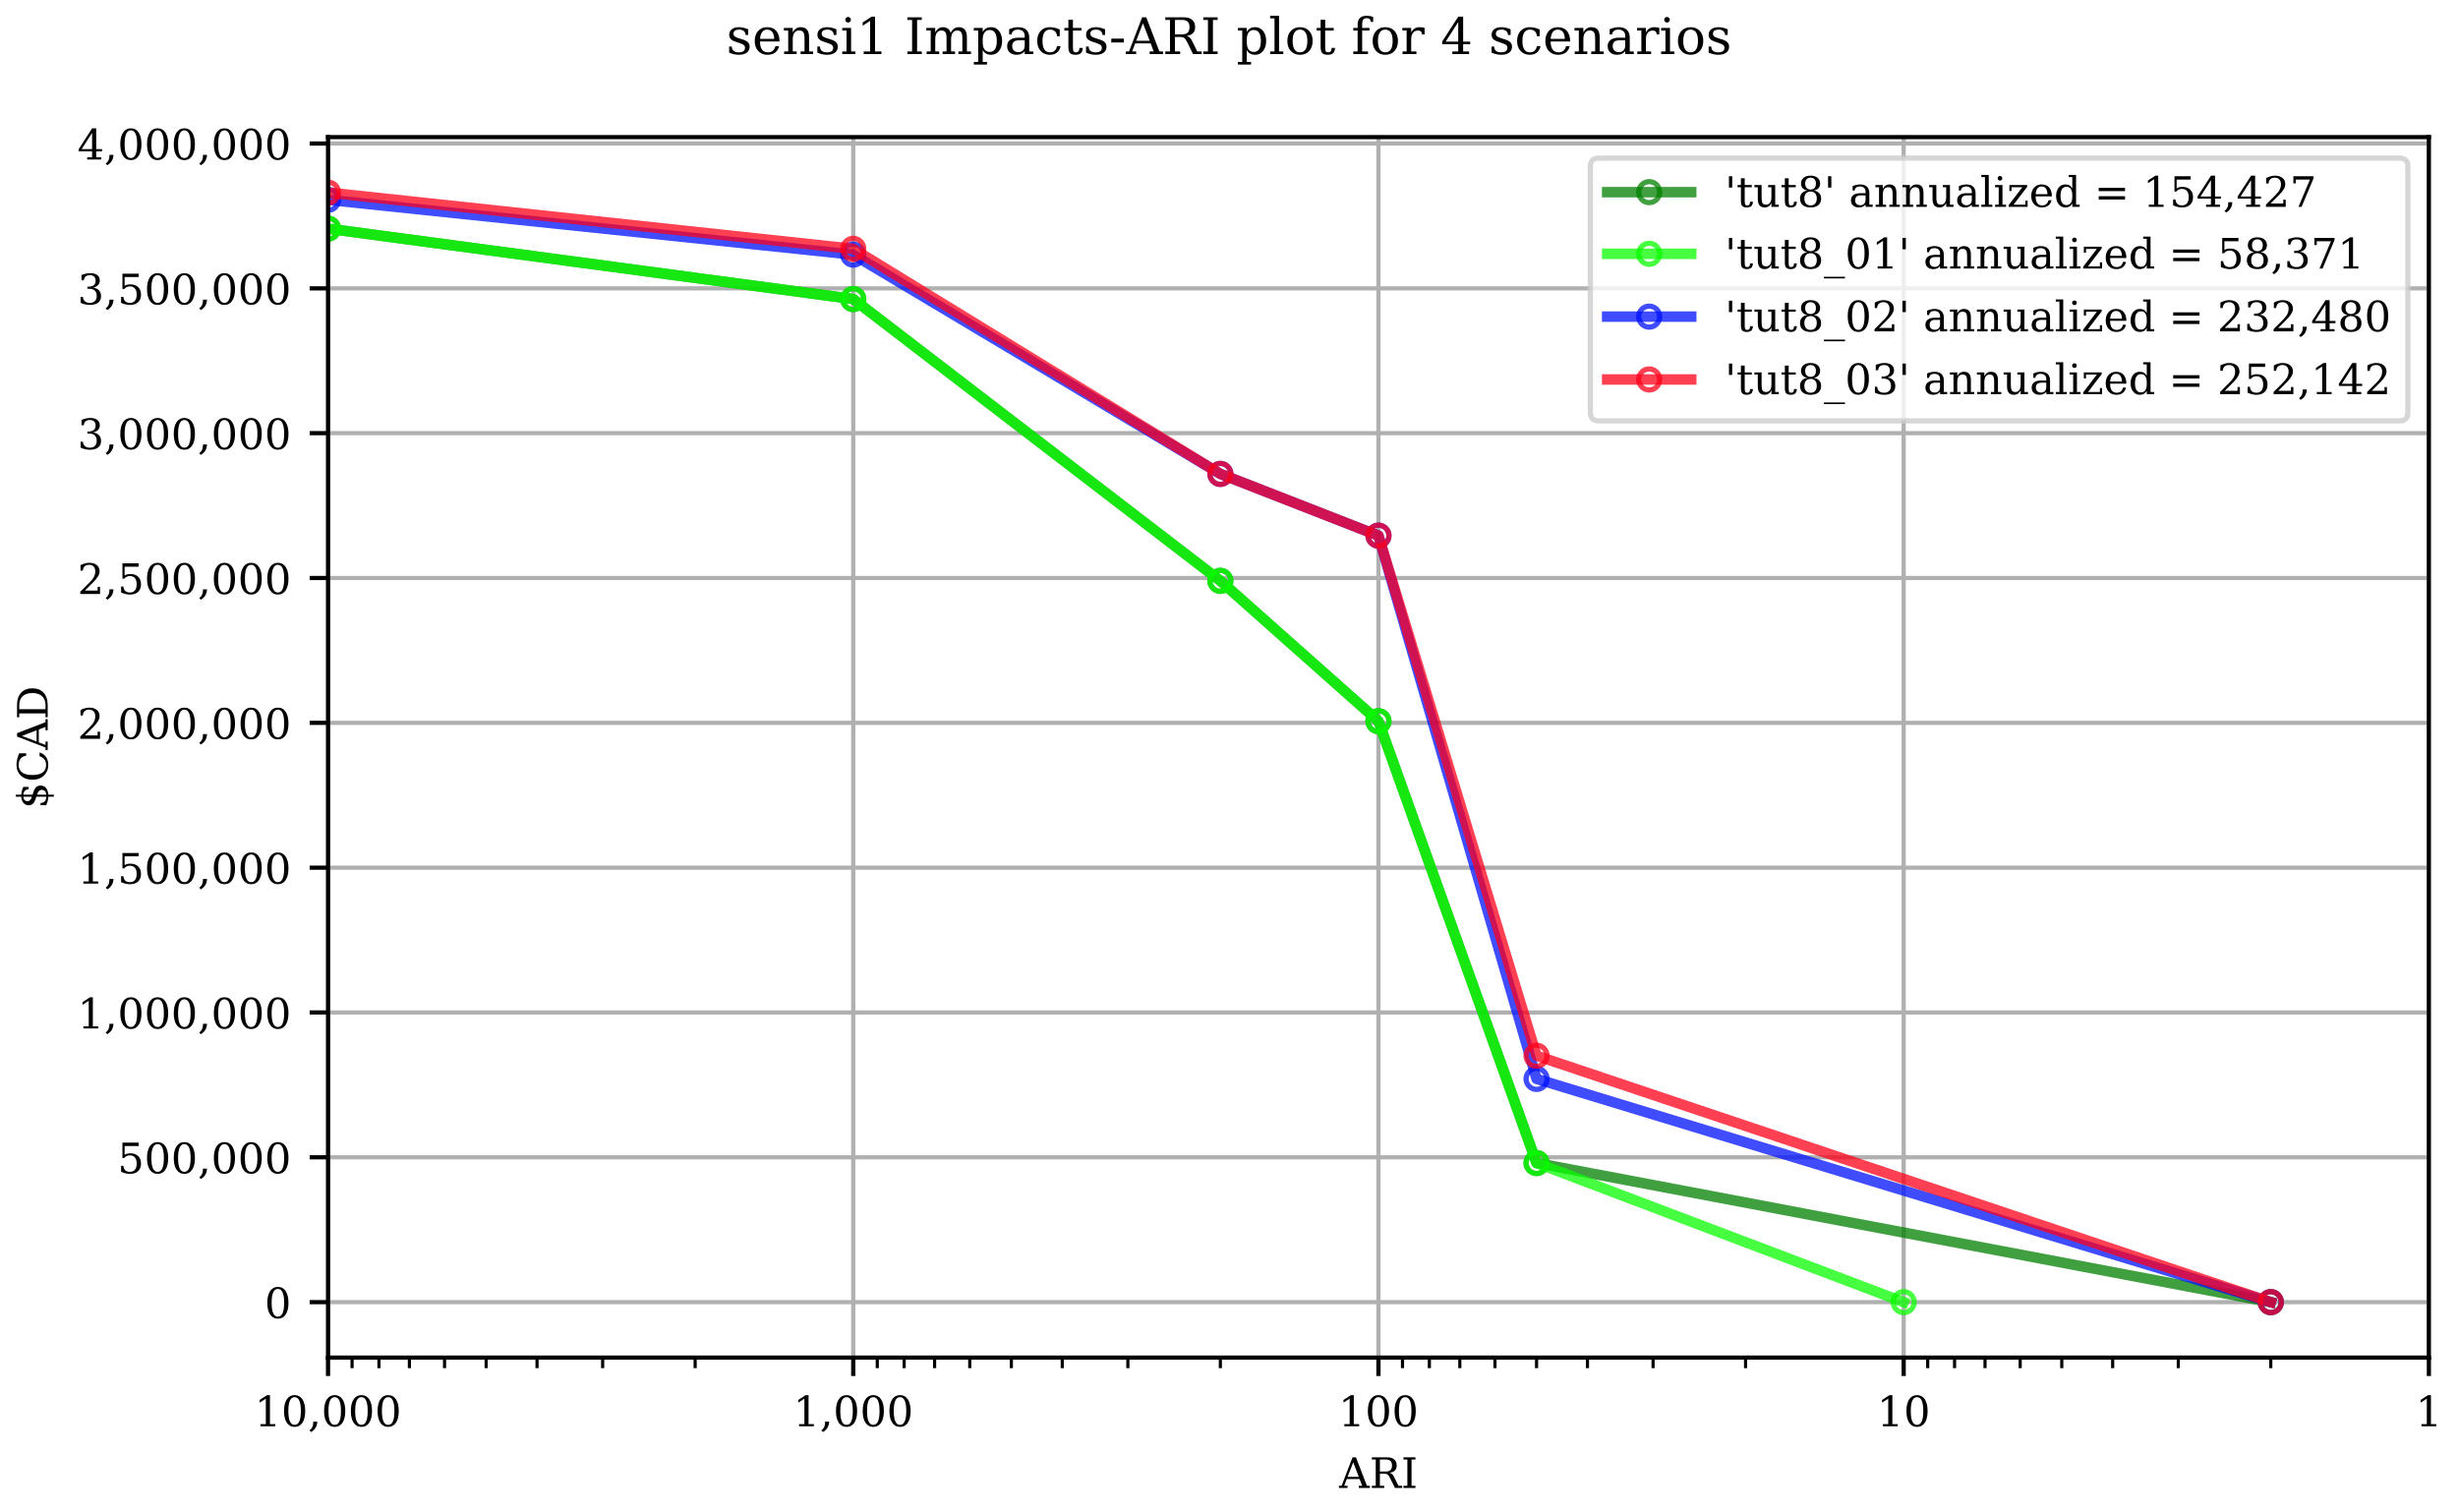 <?xml version="1.0" encoding="utf-8" standalone="no"?>
<!DOCTYPE svg PUBLIC "-//W3C//DTD SVG 1.1//EN"
  "http://www.w3.org/Graphics/SVG/1.1/DTD/svg11.dtd">
<!-- Created with matplotlib (https://matplotlib.org/) -->
<svg height="288pt" version="1.1" viewBox="0 0 468 288" width="468pt" xmlns="http://www.w3.org/2000/svg" xmlns:xlink="http://www.w3.org/1999/xlink">
 <defs>
  <style type="text/css">
*{stroke-linecap:butt;stroke-linejoin:round;}
  </style>
 </defs>
 <g id="figure_1">
  <g id="patch_1">
   <path d="M 0 288 
L 468 288 
L 468 0 
L 0 0 
z
" style="fill:#ffffff;"/>
  </g>
  <g id="axes_1">
   <g id="patch_2">
    <path d="M 62.458 258.515 
L 462.455 258.515 
L 462.455 26.108 
L 62.458 26.108 
z
" style="fill:#ffffff;"/>
   </g>
   <g id="matplotlib.axis_1">
    <g id="xtick_1">
     <g id="line2d_1">
      <path clip-path="url(#p2d50ad254c)" d="M 462.455 258.515 
L 462.455 26.108 
" style="fill:none;stroke:#b0b0b0;stroke-linecap:square;stroke-width:0.8;"/>
     </g>
     <g id="line2d_2">
      <defs>
       <path d="M 0 0 
L 0 3.5 
" id="m23e3ad6f91" style="stroke:#000000;stroke-width:0.8;"/>
      </defs>
      <g>
       <use style="stroke:#000000;stroke-width:0.8;" x="462.455" xlink:href="#m23e3ad6f91" y="258.515"/>
      </g>
     </g>
     <g id="text_1">
      <!-- 1 -->
      <defs>
       <path d="M 14.203 0 
L 14.203 5.172 
L 26.906 5.172 
L 26.906 65.828 
L 12.203 56.297 
L 12.203 62.703 
L 29.984 74.219 
L 36.719 74.219 
L 36.719 5.172 
L 49.422 5.172 
L 49.422 0 
z
" id="DejaVuSerif-49"/>
      </defs>
      <g transform="translate(459.91 271.594)scale(0.08 -0.08)">
       <use xlink:href="#DejaVuSerif-49"/>
      </g>
     </g>
    </g>
    <g id="xtick_2">
     <g id="line2d_3">
      <path clip-path="url(#p2d50ad254c)" d="M 362.456 258.515 
L 362.456 26.108 
" style="fill:none;stroke:#b0b0b0;stroke-linecap:square;stroke-width:0.8;"/>
     </g>
     <g id="line2d_4">
      <g>
       <use style="stroke:#000000;stroke-width:0.8;" x="362.456" xlink:href="#m23e3ad6f91" y="258.515"/>
      </g>
     </g>
     <g id="text_2">
      <!-- 10 -->
      <defs>
       <path d="M 31.781 3.422 
Q 39.266 3.422 42.969 11.625 
Q 46.688 19.828 46.688 36.375 
Q 46.688 52.984 42.969 61.188 
Q 39.266 69.391 31.781 69.391 
Q 24.312 69.391 20.594 61.188 
Q 16.891 52.984 16.891 36.375 
Q 16.891 19.828 20.594 11.625 
Q 24.312 3.422 31.781 3.422 
z
M 31.781 -1.422 
Q 19.922 -1.422 13.25 8.531 
Q 6.594 18.5 6.594 36.375 
Q 6.594 54.297 13.25 64.25 
Q 19.922 74.219 31.781 74.219 
Q 43.703 74.219 50.344 64.25 
Q 56.984 54.297 56.984 36.375 
Q 56.984 18.5 50.344 8.531 
Q 43.703 -1.422 31.781 -1.422 
z
" id="DejaVuSerif-48"/>
      </defs>
      <g transform="translate(357.366 271.594)scale(0.08 -0.08)">
       <use xlink:href="#DejaVuSerif-49"/>
       <use x="63.623" xlink:href="#DejaVuSerif-48"/>
      </g>
     </g>
    </g>
    <g id="xtick_3">
     <g id="line2d_5">
      <path clip-path="url(#p2d50ad254c)" d="M 262.456 258.515 
L 262.456 26.108 
" style="fill:none;stroke:#b0b0b0;stroke-linecap:square;stroke-width:0.8;"/>
     </g>
     <g id="line2d_6">
      <g>
       <use style="stroke:#000000;stroke-width:0.8;" x="262.456" xlink:href="#m23e3ad6f91" y="258.515"/>
      </g>
     </g>
     <g id="text_3">
      <!-- 100 -->
      <g transform="translate(254.821 271.594)scale(0.08 -0.08)">
       <use xlink:href="#DejaVuSerif-49"/>
       <use x="63.623" xlink:href="#DejaVuSerif-48"/>
       <use x="127.246" xlink:href="#DejaVuSerif-48"/>
      </g>
     </g>
    </g>
    <g id="xtick_4">
     <g id="line2d_7">
      <path clip-path="url(#p2d50ad254c)" d="M 162.457 258.515 
L 162.457 26.108 
" style="fill:none;stroke:#b0b0b0;stroke-linecap:square;stroke-width:0.8;"/>
     </g>
     <g id="line2d_8">
      <g>
       <use style="stroke:#000000;stroke-width:0.8;" x="162.457" xlink:href="#m23e3ad6f91" y="258.515"/>
      </g>
     </g>
     <g id="text_4">
      <!-- 1,000 -->
      <defs>
       <path d="M 3.609 -9.719 
Q 8.203 -6.344 10.344 -1.781 
Q 12.5 2.781 12.5 9.281 
L 12.5 11.078 
L 22.125 11.078 
Q 21.734 2.734 18.188 -3.25 
Q 14.656 -9.234 7.516 -13.625 
z
" id="DejaVuSerif-44"/>
      </defs>
      <g transform="translate(151.006 271.594)scale(0.08 -0.08)">
       <use xlink:href="#DejaVuSerif-49"/>
       <use x="63.623" xlink:href="#DejaVuSerif-44"/>
       <use x="95.41" xlink:href="#DejaVuSerif-48"/>
       <use x="159.033" xlink:href="#DejaVuSerif-48"/>
       <use x="222.656" xlink:href="#DejaVuSerif-48"/>
      </g>
     </g>
    </g>
    <g id="xtick_5">
     <g id="line2d_9">
      <path clip-path="url(#p2d50ad254c)" d="M 62.458 258.515 
L 62.458 26.108 
" style="fill:none;stroke:#b0b0b0;stroke-linecap:square;stroke-width:0.8;"/>
     </g>
     <g id="line2d_10">
      <g>
       <use style="stroke:#000000;stroke-width:0.8;" x="62.458" xlink:href="#m23e3ad6f91" y="258.515"/>
      </g>
     </g>
     <g id="text_5">
      <!-- 10,000 -->
      <g transform="translate(48.461 271.594)scale(0.08 -0.08)">
       <use xlink:href="#DejaVuSerif-49"/>
       <use x="63.623" xlink:href="#DejaVuSerif-48"/>
       <use x="127.246" xlink:href="#DejaVuSerif-44"/>
       <use x="159.033" xlink:href="#DejaVuSerif-48"/>
       <use x="222.656" xlink:href="#DejaVuSerif-48"/>
       <use x="286.279" xlink:href="#DejaVuSerif-48"/>
      </g>
     </g>
    </g>
    <g id="xtick_6">
     <g id="line2d_11">
      <defs>
       <path d="M 0 0 
L 0 2 
" id="mcde5ae4080" style="stroke:#000000;stroke-width:0.6;"/>
      </defs>
      <g>
       <use style="stroke:#000000;stroke-width:0.6;" x="432.352" xlink:href="#mcde5ae4080" y="258.515"/>
      </g>
     </g>
    </g>
    <g id="xtick_7">
     <g id="line2d_12">
      <g>
       <use style="stroke:#000000;stroke-width:0.6;" x="414.743" xlink:href="#mcde5ae4080" y="258.515"/>
      </g>
     </g>
    </g>
    <g id="xtick_8">
     <g id="line2d_13">
      <g>
       <use style="stroke:#000000;stroke-width:0.6;" x="402.249" xlink:href="#mcde5ae4080" y="258.515"/>
      </g>
     </g>
    </g>
    <g id="xtick_9">
     <g id="line2d_14">
      <g>
       <use style="stroke:#000000;stroke-width:0.6;" x="392.558" xlink:href="#mcde5ae4080" y="258.515"/>
      </g>
     </g>
    </g>
    <g id="xtick_10">
     <g id="line2d_15">
      <g>
       <use style="stroke:#000000;stroke-width:0.6;" x="384.64" xlink:href="#mcde5ae4080" y="258.515"/>
      </g>
     </g>
    </g>
    <g id="xtick_11">
     <g id="line2d_16">
      <g>
       <use style="stroke:#000000;stroke-width:0.6;" x="377.946" xlink:href="#mcde5ae4080" y="258.515"/>
      </g>
     </g>
    </g>
    <g id="xtick_12">
     <g id="line2d_17">
      <g>
       <use style="stroke:#000000;stroke-width:0.6;" x="372.146" xlink:href="#mcde5ae4080" y="258.515"/>
      </g>
     </g>
    </g>
    <g id="xtick_13">
     <g id="line2d_18">
      <g>
       <use style="stroke:#000000;stroke-width:0.6;" x="367.031" xlink:href="#mcde5ae4080" y="258.515"/>
      </g>
     </g>
    </g>
    <g id="xtick_14">
     <g id="line2d_19">
      <g>
       <use style="stroke:#000000;stroke-width:0.6;" x="332.353" xlink:href="#mcde5ae4080" y="258.515"/>
      </g>
     </g>
    </g>
    <g id="xtick_15">
     <g id="line2d_20">
      <g>
       <use style="stroke:#000000;stroke-width:0.6;" x="314.744" xlink:href="#mcde5ae4080" y="258.515"/>
      </g>
     </g>
    </g>
    <g id="xtick_16">
     <g id="line2d_21">
      <g>
       <use style="stroke:#000000;stroke-width:0.6;" x="302.25" xlink:href="#mcde5ae4080" y="258.515"/>
      </g>
     </g>
    </g>
    <g id="xtick_17">
     <g id="line2d_22">
      <g>
       <use style="stroke:#000000;stroke-width:0.6;" x="292.559" xlink:href="#mcde5ae4080" y="258.515"/>
      </g>
     </g>
    </g>
    <g id="xtick_18">
     <g id="line2d_23">
      <g>
       <use style="stroke:#000000;stroke-width:0.6;" x="284.641" xlink:href="#mcde5ae4080" y="258.515"/>
      </g>
     </g>
    </g>
    <g id="xtick_19">
     <g id="line2d_24">
      <g>
       <use style="stroke:#000000;stroke-width:0.6;" x="277.946" xlink:href="#mcde5ae4080" y="258.515"/>
      </g>
     </g>
    </g>
    <g id="xtick_20">
     <g id="line2d_25">
      <g>
       <use style="stroke:#000000;stroke-width:0.6;" x="272.147" xlink:href="#mcde5ae4080" y="258.515"/>
      </g>
     </g>
    </g>
    <g id="xtick_21">
     <g id="line2d_26">
      <g>
       <use style="stroke:#000000;stroke-width:0.6;" x="267.032" xlink:href="#mcde5ae4080" y="258.515"/>
      </g>
     </g>
    </g>
    <g id="xtick_22">
     <g id="line2d_27">
      <g>
       <use style="stroke:#000000;stroke-width:0.6;" x="232.353" xlink:href="#mcde5ae4080" y="258.515"/>
      </g>
     </g>
    </g>
    <g id="xtick_23">
     <g id="line2d_28">
      <g>
       <use style="stroke:#000000;stroke-width:0.6;" x="214.744" xlink:href="#mcde5ae4080" y="258.515"/>
      </g>
     </g>
    </g>
    <g id="xtick_24">
     <g id="line2d_29">
      <g>
       <use style="stroke:#000000;stroke-width:0.6;" x="202.251" xlink:href="#mcde5ae4080" y="258.515"/>
      </g>
     </g>
    </g>
    <g id="xtick_25">
     <g id="line2d_30">
      <g>
       <use style="stroke:#000000;stroke-width:0.6;" x="192.56" xlink:href="#mcde5ae4080" y="258.515"/>
      </g>
     </g>
    </g>
    <g id="xtick_26">
     <g id="line2d_31">
      <g>
       <use style="stroke:#000000;stroke-width:0.6;" x="184.642" xlink:href="#mcde5ae4080" y="258.515"/>
      </g>
     </g>
    </g>
    <g id="xtick_27">
     <g id="line2d_32">
      <g>
       <use style="stroke:#000000;stroke-width:0.6;" x="177.947" xlink:href="#mcde5ae4080" y="258.515"/>
      </g>
     </g>
    </g>
    <g id="xtick_28">
     <g id="line2d_33">
      <g>
       <use style="stroke:#000000;stroke-width:0.6;" x="172.148" xlink:href="#mcde5ae4080" y="258.515"/>
      </g>
     </g>
    </g>
    <g id="xtick_29">
     <g id="line2d_34">
      <g>
       <use style="stroke:#000000;stroke-width:0.6;" x="167.033" xlink:href="#mcde5ae4080" y="258.515"/>
      </g>
     </g>
    </g>
    <g id="xtick_30">
     <g id="line2d_35">
      <g>
       <use style="stroke:#000000;stroke-width:0.6;" x="132.354" xlink:href="#mcde5ae4080" y="258.515"/>
      </g>
     </g>
    </g>
    <g id="xtick_31">
     <g id="line2d_36">
      <g>
       <use style="stroke:#000000;stroke-width:0.6;" x="114.745" xlink:href="#mcde5ae4080" y="258.515"/>
      </g>
     </g>
    </g>
    <g id="xtick_32">
     <g id="line2d_37">
      <g>
       <use style="stroke:#000000;stroke-width:0.6;" x="102.251" xlink:href="#mcde5ae4080" y="258.515"/>
      </g>
     </g>
    </g>
    <g id="xtick_33">
     <g id="line2d_38">
      <g>
       <use style="stroke:#000000;stroke-width:0.6;" x="92.561" xlink:href="#mcde5ae4080" y="258.515"/>
      </g>
     </g>
    </g>
    <g id="xtick_34">
     <g id="line2d_39">
      <g>
       <use style="stroke:#000000;stroke-width:0.6;" x="84.642" xlink:href="#mcde5ae4080" y="258.515"/>
      </g>
     </g>
    </g>
    <g id="xtick_35">
     <g id="line2d_40">
      <g>
       <use style="stroke:#000000;stroke-width:0.6;" x="77.948" xlink:href="#mcde5ae4080" y="258.515"/>
      </g>
     </g>
    </g>
    <g id="xtick_36">
     <g id="line2d_41">
      <g>
       <use style="stroke:#000000;stroke-width:0.6;" x="72.149" xlink:href="#mcde5ae4080" y="258.515"/>
      </g>
     </g>
    </g>
    <g id="xtick_37">
     <g id="line2d_42">
      <g>
       <use style="stroke:#000000;stroke-width:0.6;" x="67.033" xlink:href="#mcde5ae4080" y="258.515"/>
      </g>
     </g>
    </g>
    <g id="text_6">
     <!-- ARI -->
     <defs>
      <path d="M 20.016 26.422 
L 46.781 26.422 
L 33.406 61.078 
z
M -0.594 0 
L -0.594 5.172 
L 5.812 5.172 
L 31.781 72.906 
L 39.984 72.906 
L 66.016 5.172 
L 73.188 5.172 
L 73.188 0 
L 46.688 0 
L 46.688 5.172 
L 54.781 5.172 
L 48.688 21.188 
L 18.016 21.188 
L 11.922 5.172 
L 19.922 5.172 
L 19.922 0 
z
" id="DejaVuSerif-65"/>
      <path d="M 47.906 36.188 
Q 51.312 35.25 53.781 33.031 
Q 56.25 30.812 58.203 26.812 
L 68.797 5.172 
L 77.688 5.172 
L 77.688 0 
L 60.5 0 
L 49.125 23.188 
Q 45.844 29.938 43.109 31.906 
Q 40.375 33.891 35.594 33.891 
L 24.703 33.891 
L 24.703 5.172 
L 35.016 5.172 
L 35.016 0 
L 5.516 0 
L 5.516 5.172 
L 14.797 5.172 
L 14.797 67.672 
L 5.516 67.672 
L 5.516 72.906 
L 42.484 72.906 
Q 53.125 72.906 58.906 67.828 
Q 64.703 62.75 64.703 53.422 
Q 64.703 45.906 60.469 41.578 
Q 56.25 37.25 47.906 36.188 
z
M 24.703 39.109 
L 39.109 39.109 
Q 46.484 39.109 50 42.594 
Q 53.516 46.094 53.516 53.422 
Q 53.516 60.75 50 64.203 
Q 46.484 67.672 39.109 67.672 
L 24.703 67.672 
z
" id="DejaVuSerif-82"/>
      <path d="M 24.703 5.172 
L 33.984 5.172 
L 33.984 0 
L 5.516 0 
L 5.516 5.172 
L 14.797 5.172 
L 14.797 67.672 
L 5.516 67.672 
L 5.516 72.906 
L 33.984 72.906 
L 33.984 67.672 
L 24.703 67.672 
z
" id="DejaVuSerif-73"/>
     </defs>
     <g transform="translate(254.976 283.336)scale(0.08 -0.08)">
      <use xlink:href="#DejaVuSerif-65"/>
      <use x="72.217" xlink:href="#DejaVuSerif-82"/>
      <use x="147.51" xlink:href="#DejaVuSerif-73"/>
     </g>
    </g>
   </g>
   <g id="matplotlib.axis_2">
    <g id="ytick_1">
     <g id="line2d_43">
      <path clip-path="url(#p2d50ad254c)" d="M 62.458 247.951 
L 462.455 247.951 
" style="fill:none;stroke:#b0b0b0;stroke-linecap:square;stroke-width:0.8;"/>
     </g>
     <g id="line2d_44">
      <defs>
       <path d="M 0 0 
L -3.5 0 
" id="m857af69268" style="stroke:#000000;stroke-width:0.8;"/>
      </defs>
      <g>
       <use style="stroke:#000000;stroke-width:0.8;" x="62.458" xlink:href="#m857af69268" y="247.951"/>
      </g>
     </g>
     <g id="text_7">
      <!-- 0 -->
      <g transform="translate(50.368 250.99)scale(0.08 -0.08)">
       <use xlink:href="#DejaVuSerif-48"/>
      </g>
     </g>
    </g>
    <g id="ytick_2">
     <g id="line2d_45">
      <path clip-path="url(#p2d50ad254c)" d="M 62.458 220.373 
L 462.455 220.373 
" style="fill:none;stroke:#b0b0b0;stroke-linecap:square;stroke-width:0.8;"/>
     </g>
     <g id="line2d_46">
      <g>
       <use style="stroke:#000000;stroke-width:0.8;" x="62.458" xlink:href="#m857af69268" y="220.373"/>
      </g>
     </g>
     <g id="text_8">
      <!-- 500,000 -->
      <defs>
       <path d="M 50.297 72.906 
L 50.297 64.891 
L 16.891 64.891 
L 16.891 44 
Q 19.438 45.75 22.828 46.625 
Q 26.219 47.516 30.422 47.516 
Q 42.234 47.516 49.062 40.969 
Q 55.906 34.422 55.906 23.094 
Q 55.906 11.531 49 5.047 
Q 42.094 -1.422 29.594 -1.422 
Q 24.562 -1.422 19.281 -0.188 
Q 14.016 1.031 8.5 3.516 
L 8.5 17.672 
L 14.016 17.672 
Q 14.453 10.75 18.422 7.078 
Q 22.406 3.422 29.594 3.422 
Q 37.312 3.422 41.453 8.5 
Q 45.609 13.578 45.609 23.094 
Q 45.609 32.562 41.484 37.609 
Q 37.359 42.672 29.594 42.672 
Q 25.203 42.672 21.844 41.109 
Q 18.5 39.547 15.922 36.281 
L 11.719 36.281 
L 11.719 72.906 
z
" id="DejaVuSerif-53"/>
      </defs>
      <g transform="translate(22.375 223.413)scale(0.08 -0.08)">
       <use xlink:href="#DejaVuSerif-53"/>
       <use x="63.623" xlink:href="#DejaVuSerif-48"/>
       <use x="127.246" xlink:href="#DejaVuSerif-48"/>
       <use x="190.869" xlink:href="#DejaVuSerif-44"/>
       <use x="222.656" xlink:href="#DejaVuSerif-48"/>
       <use x="286.279" xlink:href="#DejaVuSerif-48"/>
       <use x="349.902" xlink:href="#DejaVuSerif-48"/>
      </g>
     </g>
    </g>
    <g id="ytick_3">
     <g id="line2d_47">
      <path clip-path="url(#p2d50ad254c)" d="M 62.458 192.796 
L 462.455 192.796 
" style="fill:none;stroke:#b0b0b0;stroke-linecap:square;stroke-width:0.8;"/>
     </g>
     <g id="line2d_48">
      <g>
       <use style="stroke:#000000;stroke-width:0.8;" x="62.458" xlink:href="#m857af69268" y="192.796"/>
      </g>
     </g>
     <g id="text_9">
      <!-- 1,000,000 -->
      <g transform="translate(14.743 195.835)scale(0.08 -0.08)">
       <use xlink:href="#DejaVuSerif-49"/>
       <use x="63.623" xlink:href="#DejaVuSerif-44"/>
       <use x="95.41" xlink:href="#DejaVuSerif-48"/>
       <use x="159.033" xlink:href="#DejaVuSerif-48"/>
       <use x="222.656" xlink:href="#DejaVuSerif-48"/>
       <use x="286.279" xlink:href="#DejaVuSerif-44"/>
       <use x="318.066" xlink:href="#DejaVuSerif-48"/>
       <use x="381.689" xlink:href="#DejaVuSerif-48"/>
       <use x="445.312" xlink:href="#DejaVuSerif-48"/>
      </g>
     </g>
    </g>
    <g id="ytick_4">
     <g id="line2d_49">
      <path clip-path="url(#p2d50ad254c)" d="M 62.458 165.219 
L 462.455 165.219 
" style="fill:none;stroke:#b0b0b0;stroke-linecap:square;stroke-width:0.8;"/>
     </g>
     <g id="line2d_50">
      <g>
       <use style="stroke:#000000;stroke-width:0.8;" x="62.458" xlink:href="#m857af69268" y="165.219"/>
      </g>
     </g>
     <g id="text_10">
      <!-- 1,500,000 -->
      <g transform="translate(14.743 168.258)scale(0.08 -0.08)">
       <use xlink:href="#DejaVuSerif-49"/>
       <use x="63.623" xlink:href="#DejaVuSerif-44"/>
       <use x="95.41" xlink:href="#DejaVuSerif-53"/>
       <use x="159.033" xlink:href="#DejaVuSerif-48"/>
       <use x="222.656" xlink:href="#DejaVuSerif-48"/>
       <use x="286.279" xlink:href="#DejaVuSerif-44"/>
       <use x="318.066" xlink:href="#DejaVuSerif-48"/>
       <use x="381.689" xlink:href="#DejaVuSerif-48"/>
       <use x="445.312" xlink:href="#DejaVuSerif-48"/>
      </g>
     </g>
    </g>
    <g id="ytick_5">
     <g id="line2d_51">
      <path clip-path="url(#p2d50ad254c)" d="M 62.458 137.641 
L 462.455 137.641 
" style="fill:none;stroke:#b0b0b0;stroke-linecap:square;stroke-width:0.8;"/>
     </g>
     <g id="line2d_52">
      <g>
       <use style="stroke:#000000;stroke-width:0.8;" x="62.458" xlink:href="#m857af69268" y="137.641"/>
      </g>
     </g>
     <g id="text_11">
      <!-- 2,000,000 -->
      <defs>
       <path d="M 12.797 55.516 
L 7.328 55.516 
L 7.328 68.5 
Q 12.547 71.297 17.844 72.75 
Q 23.141 74.219 28.219 74.219 
Q 39.594 74.219 46.188 68.703 
Q 52.781 63.188 52.781 53.719 
Q 52.781 43.016 37.844 28.125 
Q 36.672 27 36.078 26.422 
L 17.672 8.016 
L 48.094 8.016 
L 48.094 17 
L 53.812 17 
L 53.812 0 
L 6.781 0 
L 6.781 5.328 
L 28.906 27.391 
Q 36.234 34.719 39.359 40.844 
Q 42.484 46.969 42.484 53.719 
Q 42.484 61.078 38.641 65.234 
Q 34.812 69.391 28.078 69.391 
Q 21.094 69.391 17.281 65.922 
Q 13.484 62.453 12.797 55.516 
z
" id="DejaVuSerif-50"/>
      </defs>
      <g transform="translate(14.743 140.681)scale(0.08 -0.08)">
       <use xlink:href="#DejaVuSerif-50"/>
       <use x="63.623" xlink:href="#DejaVuSerif-44"/>
       <use x="95.41" xlink:href="#DejaVuSerif-48"/>
       <use x="159.033" xlink:href="#DejaVuSerif-48"/>
       <use x="222.656" xlink:href="#DejaVuSerif-48"/>
       <use x="286.279" xlink:href="#DejaVuSerif-44"/>
       <use x="318.066" xlink:href="#DejaVuSerif-48"/>
       <use x="381.689" xlink:href="#DejaVuSerif-48"/>
       <use x="445.312" xlink:href="#DejaVuSerif-48"/>
      </g>
     </g>
    </g>
    <g id="ytick_6">
     <g id="line2d_53">
      <path clip-path="url(#p2d50ad254c)" d="M 62.458 110.064 
L 462.455 110.064 
" style="fill:none;stroke:#b0b0b0;stroke-linecap:square;stroke-width:0.8;"/>
     </g>
     <g id="line2d_54">
      <g>
       <use style="stroke:#000000;stroke-width:0.8;" x="62.458" xlink:href="#m857af69268" y="110.064"/>
      </g>
     </g>
     <g id="text_12">
      <!-- 2,500,000 -->
      <g transform="translate(14.743 113.103)scale(0.08 -0.08)">
       <use xlink:href="#DejaVuSerif-50"/>
       <use x="63.623" xlink:href="#DejaVuSerif-44"/>
       <use x="95.41" xlink:href="#DejaVuSerif-53"/>
       <use x="159.033" xlink:href="#DejaVuSerif-48"/>
       <use x="222.656" xlink:href="#DejaVuSerif-48"/>
       <use x="286.279" xlink:href="#DejaVuSerif-44"/>
       <use x="318.066" xlink:href="#DejaVuSerif-48"/>
       <use x="381.689" xlink:href="#DejaVuSerif-48"/>
       <use x="445.312" xlink:href="#DejaVuSerif-48"/>
      </g>
     </g>
    </g>
    <g id="ytick_7">
     <g id="line2d_55">
      <path clip-path="url(#p2d50ad254c)" d="M 62.458 82.486 
L 462.455 82.486 
" style="fill:none;stroke:#b0b0b0;stroke-linecap:square;stroke-width:0.8;"/>
     </g>
     <g id="line2d_56">
      <g>
       <use style="stroke:#000000;stroke-width:0.8;" x="62.458" xlink:href="#m857af69268" y="82.486"/>
      </g>
     </g>
     <g id="text_13">
      <!-- 3,000,000 -->
      <defs>
       <path d="M 9.719 69.828 
Q 15.438 71.969 20.672 73.094 
Q 25.922 74.219 30.516 74.219 
Q 41.219 74.219 47.219 69.594 
Q 53.219 64.984 53.219 56.781 
Q 53.219 50.203 49.062 45.781 
Q 44.922 41.359 37.312 39.797 
Q 46.297 38.531 51.25 33.281 
Q 56.203 28.031 56.203 19.672 
Q 56.203 9.469 49.344 4.016 
Q 42.484 -1.422 29.594 -1.422 
Q 23.875 -1.422 18.422 -0.188 
Q 12.984 1.031 7.625 3.516 
L 7.625 17.672 
L 13.094 17.672 
Q 13.578 10.641 17.828 7.031 
Q 22.078 3.422 29.781 3.422 
Q 37.25 3.422 41.578 7.734 
Q 45.906 12.062 45.906 19.578 
Q 45.906 28.172 41.453 32.594 
Q 37.016 37.016 28.422 37.016 
L 23.781 37.016 
L 23.781 42 
L 26.219 42 
Q 34.766 42 39.031 45.531 
Q 43.312 49.078 43.312 56.203 
Q 43.312 62.594 39.797 65.984 
Q 36.281 69.391 29.688 69.391 
Q 23.094 69.391 19.453 66.266 
Q 15.828 63.141 15.188 56.984 
L 9.719 56.984 
z
" id="DejaVuSerif-51"/>
      </defs>
      <g transform="translate(14.743 85.526)scale(0.08 -0.08)">
       <use xlink:href="#DejaVuSerif-51"/>
       <use x="63.623" xlink:href="#DejaVuSerif-44"/>
       <use x="95.41" xlink:href="#DejaVuSerif-48"/>
       <use x="159.033" xlink:href="#DejaVuSerif-48"/>
       <use x="222.656" xlink:href="#DejaVuSerif-48"/>
       <use x="286.279" xlink:href="#DejaVuSerif-44"/>
       <use x="318.066" xlink:href="#DejaVuSerif-48"/>
       <use x="381.689" xlink:href="#DejaVuSerif-48"/>
       <use x="445.312" xlink:href="#DejaVuSerif-48"/>
      </g>
     </g>
    </g>
    <g id="ytick_8">
     <g id="line2d_57">
      <path clip-path="url(#p2d50ad254c)" d="M 62.458 54.909 
L 462.455 54.909 
" style="fill:none;stroke:#b0b0b0;stroke-linecap:square;stroke-width:0.8;"/>
     </g>
     <g id="line2d_58">
      <g>
       <use style="stroke:#000000;stroke-width:0.8;" x="62.458" xlink:href="#m857af69268" y="54.909"/>
      </g>
     </g>
     <g id="text_14">
      <!-- 3,500,000 -->
      <g transform="translate(14.743 57.948)scale(0.08 -0.08)">
       <use xlink:href="#DejaVuSerif-51"/>
       <use x="63.623" xlink:href="#DejaVuSerif-44"/>
       <use x="95.41" xlink:href="#DejaVuSerif-53"/>
       <use x="159.033" xlink:href="#DejaVuSerif-48"/>
       <use x="222.656" xlink:href="#DejaVuSerif-48"/>
       <use x="286.279" xlink:href="#DejaVuSerif-44"/>
       <use x="318.066" xlink:href="#DejaVuSerif-48"/>
       <use x="381.689" xlink:href="#DejaVuSerif-48"/>
       <use x="445.312" xlink:href="#DejaVuSerif-48"/>
      </g>
     </g>
    </g>
    <g id="ytick_9">
     <g id="line2d_59">
      <path clip-path="url(#p2d50ad254c)" d="M 62.458 27.332 
L 462.455 27.332 
" style="fill:none;stroke:#b0b0b0;stroke-linecap:square;stroke-width:0.8;"/>
     </g>
     <g id="line2d_60">
      <g>
       <use style="stroke:#000000;stroke-width:0.8;" x="62.458" xlink:href="#m857af69268" y="27.332"/>
      </g>
     </g>
     <g id="text_15">
      <!-- 4,000,000 -->
      <defs>
       <path d="M 34.906 24.703 
L 34.906 63.484 
L 10.016 24.703 
z
M 56.391 0 
L 23.188 0 
L 23.188 5.172 
L 34.906 5.172 
L 34.906 19.484 
L 3.078 19.484 
L 3.078 24.812 
L 35.016 74.219 
L 44.672 74.219 
L 44.672 24.703 
L 58.594 24.703 
L 58.594 19.484 
L 44.672 19.484 
L 44.672 5.172 
L 56.391 5.172 
z
" id="DejaVuSerif-52"/>
      </defs>
      <g transform="translate(14.743 30.371)scale(0.08 -0.08)">
       <use xlink:href="#DejaVuSerif-52"/>
       <use x="63.623" xlink:href="#DejaVuSerif-44"/>
       <use x="95.41" xlink:href="#DejaVuSerif-48"/>
       <use x="159.033" xlink:href="#DejaVuSerif-48"/>
       <use x="222.656" xlink:href="#DejaVuSerif-48"/>
       <use x="286.279" xlink:href="#DejaVuSerif-44"/>
       <use x="318.066" xlink:href="#DejaVuSerif-48"/>
       <use x="381.689" xlink:href="#DejaVuSerif-48"/>
       <use x="445.312" xlink:href="#DejaVuSerif-48"/>
      </g>
     </g>
    </g>
    <g id="text_16">
     <!-- $CAD -->
     <defs>
      <path d="M 33.688 3.328 
Q 39.203 3.812 42.109 6.5 
Q 45.016 9.188 45.016 13.812 
Q 45.016 18.016 42.141 20.938 
Q 39.266 23.875 33.688 25.391 
z
M 28.812 57.953 
Q 23.781 57.625 21 55.047 
Q 18.219 52.484 18.219 48.188 
Q 18.219 44.281 20.781 41.688 
Q 23.344 39.109 28.812 37.5 
z
M 8.594 3.516 
L 8.594 17 
L 13.875 17 
Q 14.062 10.297 17.766 6.875 
Q 21.484 3.469 28.812 3.328 
L 28.812 27 
Q 17.578 30.125 13.031 34.203 
Q 8.5 38.281 8.5 45.016 
Q 8.5 52.828 13.859 57.562 
Q 19.234 62.312 28.812 62.891 
L 28.812 75.984 
L 33.688 75.984 
L 33.688 62.891 
Q 38.625 62.5 43.188 61.297 
Q 47.75 60.109 52.094 58.109 
L 52.094 45.312 
L 46.781 45.312 
Q 46.188 50.984 42.812 54.25 
Q 39.453 57.516 33.688 57.953 
L 33.688 35.891 
Q 45.703 32.625 50.516 28.391 
Q 55.328 24.172 55.328 17.094 
Q 55.328 8.984 49.656 4.094 
Q 44 -0.781 33.688 -1.516 
L 33.688 -14.703 
L 28.812 -14.703 
L 28.812 -1.516 
Q 24.125 -1.422 19.094 -0.172 
Q 14.062 1.078 8.594 3.516 
z
" id="DejaVuSerif-36"/>
      <path d="M 70.516 19.281 
Q 67.281 9.078 59.688 3.828 
Q 52.094 -1.422 40.484 -1.422 
Q 33.344 -1.422 27.234 1.016 
Q 21.141 3.469 16.406 8.203 
Q 10.938 13.672 8.266 20.625 
Q 5.609 27.594 5.609 36.375 
Q 5.609 53.375 15.422 63.797 
Q 25.25 74.219 41.312 74.219 
Q 47.266 74.219 54 72.656 
Q 60.75 71.094 68.5 67.922 
L 68.5 51.125 
L 62.984 51.125 
Q 61.188 60.297 55.734 64.641 
Q 50.297 69 40.484 69 
Q 28.812 69 22.797 60.719 
Q 16.797 52.438 16.797 36.375 
Q 16.797 20.359 22.797 12.078 
Q 28.812 3.812 40.484 3.812 
Q 48.641 3.812 53.906 7.688 
Q 59.188 11.578 61.531 19.281 
z
" id="DejaVuSerif-67"/>
      <path d="M 24.703 5.172 
L 33.797 5.172 
Q 48 5.172 55.594 13.281 
Q 63.188 21.391 63.188 36.531 
Q 63.188 51.656 55.609 59.656 
Q 48.047 67.672 33.797 67.672 
L 24.703 67.672 
z
M 5.516 0 
L 5.516 5.172 
L 14.797 5.172 
L 14.797 67.672 
L 5.516 67.672 
L 5.516 72.906 
L 34.516 72.906 
Q 53.375 72.906 63.891 63.281 
Q 74.422 53.656 74.422 36.531 
Q 74.422 19.344 63.875 9.672 
Q 53.328 0 34.516 0 
z
" id="DejaVuSerif-68"/>
     </defs>
     <g transform="translate(9.079 154.013)rotate(-90)scale(0.08 -0.08)">
      <use xlink:href="#DejaVuSerif-36"/>
      <use x="63.623" xlink:href="#DejaVuSerif-67"/>
      <use x="140.137" xlink:href="#DejaVuSerif-65"/>
      <use x="212.354" xlink:href="#DejaVuSerif-68"/>
     </g>
    </g>
   </g>
   <g id="line2d_61">
    <path clip-path="url(#p2d50ad254c)" d="M 432.352 247.951 
L 292.559 221.461 
L 262.456 137.33 
L 232.353 110.604 
L 162.457 56.951 
L 62.458 43.538 
" style="fill:none;stroke:#008000;stroke-linecap:square;stroke-opacity:0.75;stroke-width:2;"/>
    <defs>
     <path d="M 0 2 
C 0.53 2 1.039 1.789 1.414 1.414 
C 1.789 1.039 2 0.53 2 0 
C 2 -0.53 1.789 -1.039 1.414 -1.414 
C 1.039 -1.789 0.53 -2 0 -2 
C -0.53 -2 -1.039 -1.789 -1.414 -1.414 
C -1.789 -1.039 -2 -0.53 -2 0 
C -2 0.53 -1.789 1.039 -1.414 1.414 
C -1.039 1.789 -0.53 2 0 2 
z
" id="m9ca1918f60" style="stroke:#008000;stroke-opacity:0.75;"/>
    </defs>
    <g clip-path="url(#p2d50ad254c)">
     <use style="fill-opacity:0;stroke:#008000;stroke-opacity:0.75;" x="432.352" xlink:href="#m9ca1918f60" y="247.951"/>
     <use style="fill-opacity:0;stroke:#008000;stroke-opacity:0.75;" x="292.559" xlink:href="#m9ca1918f60" y="221.461"/>
     <use style="fill-opacity:0;stroke:#008000;stroke-opacity:0.75;" x="262.456" xlink:href="#m9ca1918f60" y="137.33"/>
     <use style="fill-opacity:0;stroke:#008000;stroke-opacity:0.75;" x="232.353" xlink:href="#m9ca1918f60" y="110.604"/>
     <use style="fill-opacity:0;stroke:#008000;stroke-opacity:0.75;" x="162.457" xlink:href="#m9ca1918f60" y="56.951"/>
     <use style="fill-opacity:0;stroke:#008000;stroke-opacity:0.75;" x="62.458" xlink:href="#m9ca1918f60" y="43.538"/>
    </g>
   </g>
   <g id="line2d_62">
    <path clip-path="url(#p2d50ad254c)" d="M 362.456 247.951 
L 292.559 221.461 
L 262.456 137.33 
L 232.353 110.604 
L 162.457 56.951 
L 62.458 43.538 
" style="fill:none;stroke:#08ff00;stroke-linecap:square;stroke-opacity:0.75;stroke-width:2;"/>
    <defs>
     <path d="M 0 2 
C 0.53 2 1.039 1.789 1.414 1.414 
C 1.789 1.039 2 0.53 2 0 
C 2 -0.53 1.789 -1.039 1.414 -1.414 
C 1.039 -1.789 0.53 -2 0 -2 
C -0.53 -2 -1.039 -1.789 -1.414 -1.414 
C -1.789 -1.039 -2 -0.53 -2 0 
C -2 0.53 -1.789 1.039 -1.414 1.414 
C -1.039 1.789 -0.53 2 0 2 
z
" id="ma4f396bb62" style="stroke:#08ff00;stroke-opacity:0.75;"/>
    </defs>
    <g clip-path="url(#p2d50ad254c)">
     <use style="fill-opacity:0;stroke:#08ff00;stroke-opacity:0.75;" x="362.456" xlink:href="#ma4f396bb62" y="247.951"/>
     <use style="fill-opacity:0;stroke:#08ff00;stroke-opacity:0.75;" x="292.559" xlink:href="#ma4f396bb62" y="221.461"/>
     <use style="fill-opacity:0;stroke:#08ff00;stroke-opacity:0.75;" x="262.456" xlink:href="#ma4f396bb62" y="137.33"/>
     <use style="fill-opacity:0;stroke:#08ff00;stroke-opacity:0.75;" x="232.353" xlink:href="#ma4f396bb62" y="110.604"/>
     <use style="fill-opacity:0;stroke:#08ff00;stroke-opacity:0.75;" x="162.457" xlink:href="#ma4f396bb62" y="56.951"/>
     <use style="fill-opacity:0;stroke:#08ff00;stroke-opacity:0.75;" x="62.458" xlink:href="#ma4f396bb62" y="43.538"/>
    </g>
   </g>
   <g id="line2d_63">
    <path clip-path="url(#p2d50ad254c)" d="M 432.352 247.951 
L 292.559 205.443 
L 262.456 101.997 
L 232.353 90.241 
L 162.457 48.489 
L 62.458 38.051 
" style="fill:none;stroke:#0010ff;stroke-linecap:square;stroke-opacity:0.75;stroke-width:2;"/>
    <defs>
     <path d="M 0 2 
C 0.53 2 1.039 1.789 1.414 1.414 
C 1.789 1.039 2 0.53 2 0 
C 2 -0.53 1.789 -1.039 1.414 -1.414 
C 1.039 -1.789 0.53 -2 0 -2 
C -0.53 -2 -1.039 -1.789 -1.414 -1.414 
C -1.789 -1.039 -2 -0.53 -2 0 
C -2 0.53 -1.789 1.039 -1.414 1.414 
C -1.039 1.789 -0.53 2 0 2 
z
" id="m4b45254b65" style="stroke:#0010ff;stroke-opacity:0.75;"/>
    </defs>
    <g clip-path="url(#p2d50ad254c)">
     <use style="fill-opacity:0;stroke:#0010ff;stroke-opacity:0.75;" x="432.352" xlink:href="#m4b45254b65" y="247.951"/>
     <use style="fill-opacity:0;stroke:#0010ff;stroke-opacity:0.75;" x="292.559" xlink:href="#m4b45254b65" y="205.443"/>
     <use style="fill-opacity:0;stroke:#0010ff;stroke-opacity:0.75;" x="262.456" xlink:href="#m4b45254b65" y="101.997"/>
     <use style="fill-opacity:0;stroke:#0010ff;stroke-opacity:0.75;" x="232.353" xlink:href="#m4b45254b65" y="90.241"/>
     <use style="fill-opacity:0;stroke:#0010ff;stroke-opacity:0.75;" x="162.457" xlink:href="#m4b45254b65" y="48.489"/>
     <use style="fill-opacity:0;stroke:#0010ff;stroke-opacity:0.75;" x="62.458" xlink:href="#m4b45254b65" y="38.051"/>
    </g>
   </g>
   <g id="line2d_64">
    <path clip-path="url(#p2d50ad254c)" d="M 432.352 247.951 
L 292.559 201.031 
L 262.456 101.997 
L 232.353 90.241 
L 162.457 47.386 
L 62.458 36.672 
" style="fill:none;stroke:#ff0018;stroke-linecap:square;stroke-opacity:0.75;stroke-width:2;"/>
    <defs>
     <path d="M 0 2 
C 0.53 2 1.039 1.789 1.414 1.414 
C 1.789 1.039 2 0.53 2 0 
C 2 -0.53 1.789 -1.039 1.414 -1.414 
C 1.039 -1.789 0.53 -2 0 -2 
C -0.53 -2 -1.039 -1.789 -1.414 -1.414 
C -1.789 -1.039 -2 -0.53 -2 0 
C -2 0.53 -1.789 1.039 -1.414 1.414 
C -1.039 1.789 -0.53 2 0 2 
z
" id="m39abb2baf9" style="stroke:#ff0018;stroke-opacity:0.75;"/>
    </defs>
    <g clip-path="url(#p2d50ad254c)">
     <use style="fill-opacity:0;stroke:#ff0018;stroke-opacity:0.75;" x="432.352" xlink:href="#m39abb2baf9" y="247.951"/>
     <use style="fill-opacity:0;stroke:#ff0018;stroke-opacity:0.75;" x="292.559" xlink:href="#m39abb2baf9" y="201.031"/>
     <use style="fill-opacity:0;stroke:#ff0018;stroke-opacity:0.75;" x="262.456" xlink:href="#m39abb2baf9" y="101.997"/>
     <use style="fill-opacity:0;stroke:#ff0018;stroke-opacity:0.75;" x="232.353" xlink:href="#m39abb2baf9" y="90.241"/>
     <use style="fill-opacity:0;stroke:#ff0018;stroke-opacity:0.75;" x="162.457" xlink:href="#m39abb2baf9" y="47.386"/>
     <use style="fill-opacity:0;stroke:#ff0018;stroke-opacity:0.75;" x="62.458" xlink:href="#m39abb2baf9" y="36.672"/>
    </g>
   </g>
   <g id="patch_3">
    <path d="M 62.458 258.515 
L 62.458 26.108 
" style="fill:none;stroke:#000000;stroke-linecap:square;stroke-linejoin:miter;stroke-width:0.8;"/>
   </g>
   <g id="patch_4">
    <path d="M 462.455 258.515 
L 462.455 26.108 
" style="fill:none;stroke:#000000;stroke-linecap:square;stroke-linejoin:miter;stroke-width:0.8;"/>
   </g>
   <g id="patch_5">
    <path d="M 62.458 258.515 
L 462.455 258.515 
" style="fill:none;stroke:#000000;stroke-linecap:square;stroke-linejoin:miter;stroke-width:0.8;"/>
   </g>
   <g id="patch_6">
    <path d="M 62.458 26.108 
L 462.455 26.108 
" style="fill:none;stroke:#000000;stroke-linecap:square;stroke-linejoin:miter;stroke-width:0.8;"/>
   </g>
   <g id="legend_1">
    <g id="patch_7">
     <path d="M 304.405 80.145 
L 456.855 80.145 
Q 458.455 80.145 458.455 78.545 
L 458.455 31.708 
Q 458.455 30.108 456.855 30.108 
L 304.405 30.108 
Q 302.805 30.108 302.805 31.708 
L 302.805 78.545 
Q 302.805 80.145 304.405 80.145 
z
" style="fill:#ffffff;opacity:0.8;stroke:#cccccc;stroke-linejoin:miter;"/>
    </g>
    <g id="line2d_65">
     <path d="M 306.005 36.587 
L 322.005 36.587 
" style="fill:none;stroke:#008000;stroke-linecap:square;stroke-opacity:0.75;stroke-width:2;"/>
    </g>
    <g id="line2d_66">
     <g>
      <use style="fill-opacity:0;stroke:#008000;stroke-opacity:0.75;" x="314.005" xlink:href="#m9ca1918f60" y="36.587"/>
     </g>
    </g>
    <g id="text_17">
     <!-- 'tut8' annualized = 154,427 -->
     <defs>
      <path d="M 17.578 72.906 
L 17.578 45.797 
L 9.812 45.797 
L 9.812 72.906 
z
" id="DejaVuSerif-39"/>
      <path d="M 10.797 46.688 
L 2.875 46.688 
L 2.875 51.906 
L 10.797 51.906 
L 10.797 68.016 
L 19.828 68.016 
L 19.828 51.906 
L 36.719 51.906 
L 36.719 46.688 
L 19.828 46.688 
L 19.828 13.719 
Q 19.828 7.125 21.094 5.266 
Q 22.359 3.422 25.781 3.422 
Q 29.297 3.422 30.906 5.484 
Q 32.516 7.562 32.625 12.203 
L 39.406 12.203 
Q 39.016 5.125 35.547 1.844 
Q 32.078 -1.422 25 -1.422 
Q 17.234 -1.422 14.016 2.016 
Q 10.797 5.469 10.797 13.719 
z
" id="DejaVuSerif-116"/>
      <path d="M 35.406 51.906 
L 52.203 51.906 
L 52.203 5.172 
L 60.688 5.172 
L 60.688 0 
L 43.219 0 
L 43.219 9.188 
Q 40.719 4 36.766 1.281 
Q 32.812 -1.422 27.594 -1.422 
Q 18.953 -1.422 14.875 3.484 
Q 10.797 8.406 10.797 18.891 
L 10.797 46.688 
L 2.688 46.688 
L 2.688 51.906 
L 19.828 51.906 
L 19.828 21.688 
Q 19.828 12.203 22.141 8.688 
Q 24.469 5.172 30.422 5.172 
Q 36.672 5.172 39.938 9.766 
Q 43.219 14.359 43.219 23.094 
L 43.219 46.688 
L 35.406 46.688 
z
" id="DejaVuSerif-117"/>
      <path d="M 46.578 19.922 
Q 46.578 27.734 42.688 32.047 
Q 38.812 36.375 31.781 36.375 
Q 24.75 36.375 20.875 32.047 
Q 17 27.734 17 19.922 
Q 17 12.062 20.875 7.734 
Q 24.75 3.422 31.781 3.422 
Q 38.812 3.422 42.688 7.734 
Q 46.578 12.062 46.578 19.922 
z
M 44.578 55.328 
Q 44.578 61.969 41.203 65.672 
Q 37.844 69.391 31.781 69.391 
Q 25.781 69.391 22.391 65.672 
Q 19 61.969 19 55.328 
Q 19 48.641 22.391 44.922 
Q 25.781 41.219 31.781 41.219 
Q 37.844 41.219 41.203 44.922 
Q 44.578 48.641 44.578 55.328 
z
M 39.312 38.812 
Q 47.609 37.703 52.25 32.688 
Q 56.891 27.688 56.891 19.922 
Q 56.891 9.672 50.391 4.125 
Q 43.891 -1.422 31.781 -1.422 
Q 19.734 -1.422 13.203 4.125 
Q 6.688 9.672 6.688 19.922 
Q 6.688 27.688 11.328 32.688 
Q 15.969 37.703 24.312 38.812 
Q 16.938 40.141 13 44.406 
Q 9.078 48.688 9.078 55.328 
Q 9.078 64.109 15.125 69.156 
Q 21.188 74.219 31.781 74.219 
Q 42.391 74.219 48.438 69.156 
Q 54.5 64.109 54.5 55.328 
Q 54.5 48.688 50.562 44.406 
Q 46.625 40.141 39.312 38.812 
z
" id="DejaVuSerif-56"/>
      <path id="DejaVuSerif-32"/>
      <path d="M 39.797 16.312 
L 39.797 27.297 
L 28.219 27.297 
Q 21.531 27.297 18.25 24.406 
Q 14.984 21.531 14.984 15.578 
Q 14.984 10.156 18.297 6.984 
Q 21.625 3.812 27.297 3.812 
Q 32.906 3.812 36.344 7.281 
Q 39.797 10.75 39.797 16.312 
z
M 48.781 32.422 
L 48.781 5.172 
L 56.781 5.172 
L 56.781 0 
L 39.797 0 
L 39.797 5.609 
Q 36.812 2 32.906 0.281 
Q 29 -1.422 23.781 -1.422 
Q 15.141 -1.422 10.062 3.172 
Q 4.984 7.766 4.984 15.578 
Q 4.984 23.641 10.797 28.078 
Q 16.609 32.516 27.203 32.516 
L 39.797 32.516 
L 39.797 36.078 
Q 39.797 42 36.203 45.234 
Q 32.625 48.484 26.125 48.484 
Q 20.75 48.484 17.578 46.047 
Q 14.406 43.609 13.625 38.812 
L 8.984 38.812 
L 8.984 49.312 
Q 13.672 51.312 18.094 52.312 
Q 22.516 53.328 26.703 53.328 
Q 37.5 53.328 43.141 47.969 
Q 48.781 42.625 48.781 32.422 
z
" id="DejaVuSerif-97"/>
      <path d="M 4.109 0 
L 4.109 5.172 
L 12.203 5.172 
L 12.203 46.688 
L 3.609 46.688 
L 3.609 51.906 
L 21.188 51.906 
L 21.188 42.672 
Q 23.688 47.953 27.656 50.641 
Q 31.641 53.328 36.922 53.328 
Q 45.516 53.328 49.562 48.391 
Q 53.609 43.453 53.609 33.016 
L 53.609 5.172 
L 61.625 5.172 
L 61.625 0 
L 36.812 0 
L 36.812 5.172 
L 44.578 5.172 
L 44.578 30.172 
Q 44.578 39.703 42.234 43.234 
Q 39.891 46.781 33.984 46.781 
Q 27.734 46.781 24.453 42.203 
Q 21.188 37.641 21.188 28.906 
L 21.188 5.172 
L 29 5.172 
L 29 0 
z
" id="DejaVuSerif-110"/>
      <path d="M 20.516 5.172 
L 29 5.172 
L 29 0 
L 2.875 0 
L 2.875 5.172 
L 11.531 5.172 
L 11.531 70.797 
L 2.875 70.797 
L 2.875 75.984 
L 20.516 75.984 
z
" id="DejaVuSerif-108"/>
      <path d="M 9.719 68.016 
Q 9.719 70.266 11.344 71.922 
Q 12.984 73.578 15.281 73.578 
Q 17.531 73.578 19.156 71.922 
Q 20.797 70.266 20.797 68.016 
Q 20.797 65.719 19.188 64.109 
Q 17.578 62.5 15.281 62.5 
Q 12.984 62.5 11.344 64.109 
Q 9.719 65.719 9.719 68.016 
z
M 21.188 5.172 
L 29.688 5.172 
L 29.688 0 
L 3.609 0 
L 3.609 5.172 
L 12.203 5.172 
L 12.203 46.688 
L 3.609 46.688 
L 3.609 51.906 
L 21.188 51.906 
z
" id="DejaVuSerif-105"/>
      <path d="M 4 0 
L 4 4.203 
L 36.531 46.688 
L 10.797 46.688 
L 10.797 37.703 
L 5.609 37.703 
L 5.609 51.906 
L 48.094 51.906 
L 48.094 47.703 
L 15.578 5.172 
L 43.797 5.172 
L 43.797 14.594 
L 49.031 14.594 
L 49.031 0 
z
" id="DejaVuSerif-122"/>
      <path d="M 54.203 25 
L 15.484 25 
L 15.484 24.609 
Q 15.484 14.109 19.438 8.766 
Q 23.391 3.422 31.109 3.422 
Q 37.016 3.422 40.797 6.516 
Q 44.578 9.625 46.094 15.719 
L 53.328 15.719 
Q 51.172 7.172 45.375 2.875 
Q 39.594 -1.422 30.172 -1.422 
Q 18.797 -1.422 11.891 6.078 
Q 4.984 13.578 4.984 25.984 
Q 4.984 38.281 11.766 45.797 
Q 18.562 53.328 29.594 53.328 
Q 41.359 53.328 47.656 46.062 
Q 53.953 38.812 54.203 25 
z
M 43.609 30.172 
Q 43.312 39.266 39.766 43.875 
Q 36.234 48.484 29.594 48.484 
Q 23.391 48.484 19.828 43.844 
Q 16.266 39.203 15.484 30.172 
z
" id="DejaVuSerif-101"/>
      <path d="M 52.484 5.172 
L 61.078 5.172 
L 61.078 0 
L 43.5 0 
L 43.5 8.109 
Q 40.875 3.219 36.797 0.891 
Q 32.719 -1.422 26.703 -1.422 
Q 17.141 -1.422 11.062 6.172 
Q 4.984 13.766 4.984 25.984 
Q 4.984 38.188 11.031 45.75 
Q 17.094 53.328 26.703 53.328 
Q 32.719 53.328 36.797 51 
Q 40.875 48.688 43.5 43.797 
L 43.5 70.797 
L 35.016 70.797 
L 35.016 75.984 
L 52.484 75.984 
z
M 43.5 23.391 
L 43.5 28.516 
Q 43.5 37.844 39.906 42.766 
Q 36.328 47.703 29.5 47.703 
Q 22.562 47.703 19.016 42.234 
Q 15.484 36.766 15.484 25.984 
Q 15.484 15.234 19.016 9.719 
Q 22.562 4.203 29.5 4.203 
Q 36.328 4.203 39.906 9.109 
Q 43.5 14.016 43.5 23.391 
z
" id="DejaVuSerif-100"/>
      <path d="M 10.594 45.219 
L 73.188 45.219 
L 73.188 37.406 
L 10.594 37.406 
z
M 10.594 25.297 
L 73.188 25.297 
L 73.188 17.484 
L 10.594 17.484 
z
" id="DejaVuSerif-61"/>
      <path d="M 56.391 67.922 
L 27.875 0 
L 20.609 0 
L 47.797 64.891 
L 14.109 64.891 
L 14.109 55.906 
L 8.406 55.906 
L 8.406 72.906 
L 56.391 72.906 
z
" id="DejaVuSerif-55"/>
     </defs>
     <g transform="translate(328.405 39.387)scale(0.08 -0.08)">
      <use xlink:href="#DejaVuSerif-39"/>
      <use x="27.49" xlink:href="#DejaVuSerif-116"/>
      <use x="67.676" xlink:href="#DejaVuSerif-117"/>
      <use x="132.08" xlink:href="#DejaVuSerif-116"/>
      <use x="172.266" xlink:href="#DejaVuSerif-56"/>
      <use x="235.889" xlink:href="#DejaVuSerif-39"/>
      <use x="263.379" xlink:href="#DejaVuSerif-32"/>
      <use x="295.166" xlink:href="#DejaVuSerif-97"/>
      <use x="354.785" xlink:href="#DejaVuSerif-110"/>
      <use x="419.189" xlink:href="#DejaVuSerif-110"/>
      <use x="483.594" xlink:href="#DejaVuSerif-117"/>
      <use x="547.998" xlink:href="#DejaVuSerif-97"/>
      <use x="607.617" xlink:href="#DejaVuSerif-108"/>
      <use x="639.6" xlink:href="#DejaVuSerif-105"/>
      <use x="671.582" xlink:href="#DejaVuSerif-122"/>
      <use x="724.268" xlink:href="#DejaVuSerif-101"/>
      <use x="783.447" xlink:href="#DejaVuSerif-100"/>
      <use x="847.461" xlink:href="#DejaVuSerif-32"/>
      <use x="879.248" xlink:href="#DejaVuSerif-61"/>
      <use x="963.037" xlink:href="#DejaVuSerif-32"/>
      <use x="994.824" xlink:href="#DejaVuSerif-49"/>
      <use x="1058.447" xlink:href="#DejaVuSerif-53"/>
      <use x="1122.07" xlink:href="#DejaVuSerif-52"/>
      <use x="1185.693" xlink:href="#DejaVuSerif-44"/>
      <use x="1217.48" xlink:href="#DejaVuSerif-52"/>
      <use x="1281.104" xlink:href="#DejaVuSerif-50"/>
      <use x="1344.727" xlink:href="#DejaVuSerif-55"/>
     </g>
    </g>
    <g id="line2d_67">
     <path d="M 306.005 48.329 
L 322.005 48.329 
" style="fill:none;stroke:#08ff00;stroke-linecap:square;stroke-opacity:0.75;stroke-width:2;"/>
    </g>
    <g id="line2d_68">
     <g>
      <use style="fill-opacity:0;stroke:#08ff00;stroke-opacity:0.75;" x="314.005" xlink:href="#ma4f396bb62" y="48.329"/>
     </g>
    </g>
    <g id="text_18">
     <!-- 'tut8_01' annualized = 58,371 -->
     <defs>
      <path d="M 50 -19.672 
L 50 -23.578 
L 0 -23.578 
L 0 -19.672 
z
" id="DejaVuSerif-95"/>
     </defs>
     <g transform="translate(328.405 51.129)scale(0.08 -0.08)">
      <use xlink:href="#DejaVuSerif-39"/>
      <use x="27.49" xlink:href="#DejaVuSerif-116"/>
      <use x="67.676" xlink:href="#DejaVuSerif-117"/>
      <use x="132.08" xlink:href="#DejaVuSerif-116"/>
      <use x="172.266" xlink:href="#DejaVuSerif-56"/>
      <use x="235.889" xlink:href="#DejaVuSerif-95"/>
      <use x="285.889" xlink:href="#DejaVuSerif-48"/>
      <use x="349.512" xlink:href="#DejaVuSerif-49"/>
      <use x="413.135" xlink:href="#DejaVuSerif-39"/>
      <use x="440.625" xlink:href="#DejaVuSerif-32"/>
      <use x="472.412" xlink:href="#DejaVuSerif-97"/>
      <use x="532.031" xlink:href="#DejaVuSerif-110"/>
      <use x="596.436" xlink:href="#DejaVuSerif-110"/>
      <use x="660.84" xlink:href="#DejaVuSerif-117"/>
      <use x="725.244" xlink:href="#DejaVuSerif-97"/>
      <use x="784.863" xlink:href="#DejaVuSerif-108"/>
      <use x="816.846" xlink:href="#DejaVuSerif-105"/>
      <use x="848.828" xlink:href="#DejaVuSerif-122"/>
      <use x="901.514" xlink:href="#DejaVuSerif-101"/>
      <use x="960.693" xlink:href="#DejaVuSerif-100"/>
      <use x="1024.707" xlink:href="#DejaVuSerif-32"/>
      <use x="1056.494" xlink:href="#DejaVuSerif-61"/>
      <use x="1140.283" xlink:href="#DejaVuSerif-32"/>
      <use x="1172.07" xlink:href="#DejaVuSerif-53"/>
      <use x="1235.693" xlink:href="#DejaVuSerif-56"/>
      <use x="1299.316" xlink:href="#DejaVuSerif-44"/>
      <use x="1331.104" xlink:href="#DejaVuSerif-51"/>
      <use x="1394.727" xlink:href="#DejaVuSerif-55"/>
      <use x="1458.35" xlink:href="#DejaVuSerif-49"/>
     </g>
    </g>
    <g id="line2d_69">
     <path d="M 306.005 60.294 
L 322.005 60.294 
" style="fill:none;stroke:#0010ff;stroke-linecap:square;stroke-opacity:0.75;stroke-width:2;"/>
    </g>
    <g id="line2d_70">
     <g>
      <use style="fill-opacity:0;stroke:#0010ff;stroke-opacity:0.75;" x="314.005" xlink:href="#m4b45254b65" y="60.294"/>
     </g>
    </g>
    <g id="text_19">
     <!-- 'tut8_02' annualized = 232,480 -->
     <g transform="translate(328.405 63.094)scale(0.08 -0.08)">
      <use xlink:href="#DejaVuSerif-39"/>
      <use x="27.49" xlink:href="#DejaVuSerif-116"/>
      <use x="67.676" xlink:href="#DejaVuSerif-117"/>
      <use x="132.08" xlink:href="#DejaVuSerif-116"/>
      <use x="172.266" xlink:href="#DejaVuSerif-56"/>
      <use x="235.889" xlink:href="#DejaVuSerif-95"/>
      <use x="285.889" xlink:href="#DejaVuSerif-48"/>
      <use x="349.512" xlink:href="#DejaVuSerif-50"/>
      <use x="413.135" xlink:href="#DejaVuSerif-39"/>
      <use x="440.625" xlink:href="#DejaVuSerif-32"/>
      <use x="472.412" xlink:href="#DejaVuSerif-97"/>
      <use x="532.031" xlink:href="#DejaVuSerif-110"/>
      <use x="596.436" xlink:href="#DejaVuSerif-110"/>
      <use x="660.84" xlink:href="#DejaVuSerif-117"/>
      <use x="725.244" xlink:href="#DejaVuSerif-97"/>
      <use x="784.863" xlink:href="#DejaVuSerif-108"/>
      <use x="816.846" xlink:href="#DejaVuSerif-105"/>
      <use x="848.828" xlink:href="#DejaVuSerif-122"/>
      <use x="901.514" xlink:href="#DejaVuSerif-101"/>
      <use x="960.693" xlink:href="#DejaVuSerif-100"/>
      <use x="1024.707" xlink:href="#DejaVuSerif-32"/>
      <use x="1056.494" xlink:href="#DejaVuSerif-61"/>
      <use x="1140.283" xlink:href="#DejaVuSerif-32"/>
      <use x="1172.07" xlink:href="#DejaVuSerif-50"/>
      <use x="1235.693" xlink:href="#DejaVuSerif-51"/>
      <use x="1299.316" xlink:href="#DejaVuSerif-50"/>
      <use x="1362.939" xlink:href="#DejaVuSerif-44"/>
      <use x="1394.727" xlink:href="#DejaVuSerif-52"/>
      <use x="1458.35" xlink:href="#DejaVuSerif-56"/>
      <use x="1521.973" xlink:href="#DejaVuSerif-48"/>
     </g>
    </g>
    <g id="line2d_71">
     <path d="M 306.005 72.259 
L 322.005 72.259 
" style="fill:none;stroke:#ff0018;stroke-linecap:square;stroke-opacity:0.75;stroke-width:2;"/>
    </g>
    <g id="line2d_72">
     <g>
      <use style="fill-opacity:0;stroke:#ff0018;stroke-opacity:0.75;" x="314.005" xlink:href="#m39abb2baf9" y="72.259"/>
     </g>
    </g>
    <g id="text_20">
     <!-- 'tut8_03' annualized = 252,142 -->
     <g transform="translate(328.405 75.059)scale(0.08 -0.08)">
      <use xlink:href="#DejaVuSerif-39"/>
      <use x="27.49" xlink:href="#DejaVuSerif-116"/>
      <use x="67.676" xlink:href="#DejaVuSerif-117"/>
      <use x="132.08" xlink:href="#DejaVuSerif-116"/>
      <use x="172.266" xlink:href="#DejaVuSerif-56"/>
      <use x="235.889" xlink:href="#DejaVuSerif-95"/>
      <use x="285.889" xlink:href="#DejaVuSerif-48"/>
      <use x="349.512" xlink:href="#DejaVuSerif-51"/>
      <use x="413.135" xlink:href="#DejaVuSerif-39"/>
      <use x="440.625" xlink:href="#DejaVuSerif-32"/>
      <use x="472.412" xlink:href="#DejaVuSerif-97"/>
      <use x="532.031" xlink:href="#DejaVuSerif-110"/>
      <use x="596.436" xlink:href="#DejaVuSerif-110"/>
      <use x="660.84" xlink:href="#DejaVuSerif-117"/>
      <use x="725.244" xlink:href="#DejaVuSerif-97"/>
      <use x="784.863" xlink:href="#DejaVuSerif-108"/>
      <use x="816.846" xlink:href="#DejaVuSerif-105"/>
      <use x="848.828" xlink:href="#DejaVuSerif-122"/>
      <use x="901.514" xlink:href="#DejaVuSerif-101"/>
      <use x="960.693" xlink:href="#DejaVuSerif-100"/>
      <use x="1024.707" xlink:href="#DejaVuSerif-32"/>
      <use x="1056.494" xlink:href="#DejaVuSerif-61"/>
      <use x="1140.283" xlink:href="#DejaVuSerif-32"/>
      <use x="1172.07" xlink:href="#DejaVuSerif-50"/>
      <use x="1235.693" xlink:href="#DejaVuSerif-53"/>
      <use x="1299.316" xlink:href="#DejaVuSerif-50"/>
      <use x="1362.939" xlink:href="#DejaVuSerif-44"/>
      <use x="1394.727" xlink:href="#DejaVuSerif-49"/>
      <use x="1458.35" xlink:href="#DejaVuSerif-52"/>
      <use x="1521.973" xlink:href="#DejaVuSerif-50"/>
     </g>
    </g>
   </g>
  </g>
  <g id="text_21">
   <!-- sensi1 Impacts-ARI plot for 4 scenarios -->
   <defs>
    <path d="M 5.609 2.875 
L 5.609 14.984 
L 10.797 14.984 
Q 10.984 9.188 14.422 6.297 
Q 17.875 3.422 24.609 3.422 
Q 30.672 3.422 33.844 5.688 
Q 37.016 7.953 37.016 12.312 
Q 37.016 15.719 34.688 17.812 
Q 32.375 19.922 24.906 22.312 
L 18.406 24.516 
Q 11.719 26.656 8.719 29.875 
Q 5.719 33.109 5.719 38.094 
Q 5.719 45.219 10.938 49.266 
Q 16.156 53.328 25.391 53.328 
Q 29.5 53.328 34.031 52.25 
Q 38.578 51.172 43.406 49.125 
L 43.406 37.797 
L 38.234 37.797 
Q 38.031 42.828 34.703 45.656 
Q 31.391 48.484 25.688 48.484 
Q 20.016 48.484 17.109 46.484 
Q 14.203 44.484 14.203 40.484 
Q 14.203 37.203 16.406 35.219 
Q 18.609 33.25 25.203 31.203 
L 32.328 29 
Q 39.703 26.703 42.938 23.266 
Q 46.188 19.828 46.188 14.406 
Q 46.188 7.031 40.547 2.797 
Q 34.906 -1.422 25 -1.422 
Q 19.969 -1.422 15.188 -0.344 
Q 10.406 0.734 5.609 2.875 
z
" id="DejaVuSerif-115"/>
    <path d="M 51.812 41.797 
Q 54.391 47.516 58.422 50.422 
Q 62.453 53.328 67.828 53.328 
Q 75.984 53.328 79.984 48.266 
Q 83.984 43.219 83.984 33.016 
L 83.984 5.172 
L 92.094 5.172 
L 92.094 0 
L 67.188 0 
L 67.188 5.172 
L 75 5.172 
L 75 31.984 
Q 75 39.938 72.656 43.312 
Q 70.312 46.688 64.891 46.688 
Q 58.891 46.688 55.734 42.141 
Q 52.594 37.594 52.594 28.906 
L 52.594 5.172 
L 60.406 5.172 
L 60.406 0 
L 35.797 0 
L 35.797 5.172 
L 43.609 5.172 
L 43.609 32.328 
Q 43.609 40.094 41.266 43.391 
Q 38.922 46.688 33.5 46.688 
Q 27.484 46.688 24.328 42.141 
Q 21.188 37.594 21.188 28.906 
L 21.188 5.172 
L 29 5.172 
L 29 0 
L 4.109 0 
L 4.109 5.172 
L 12.203 5.172 
L 12.203 46.781 
L 3.609 46.781 
L 3.609 51.906 
L 21.188 51.906 
L 21.188 42.672 
Q 23.688 47.859 27.531 50.594 
Q 31.391 53.328 36.281 53.328 
Q 42.328 53.328 46.375 50.312 
Q 50.438 47.312 51.812 41.797 
z
" id="DejaVuSerif-109"/>
    <path d="M 20.516 28.516 
L 20.516 23.391 
Q 20.516 14.016 24.094 9.109 
Q 27.688 4.203 34.516 4.203 
Q 41.406 4.203 44.938 9.719 
Q 48.484 15.234 48.484 25.984 
Q 48.484 36.766 44.938 42.234 
Q 41.406 47.703 34.516 47.703 
Q 27.688 47.703 24.094 42.766 
Q 20.516 37.844 20.516 28.516 
z
M 11.531 46.688 
L 2.875 46.688 
L 2.875 51.906 
L 20.516 51.906 
L 20.516 43.797 
Q 23.141 48.688 27.219 51 
Q 31.297 53.328 37.312 53.328 
Q 46.875 53.328 52.922 45.75 
Q 58.984 38.188 58.984 25.984 
Q 58.984 13.766 52.922 6.172 
Q 46.875 -1.422 37.312 -1.422 
Q 31.297 -1.422 27.219 0.891 
Q 23.141 3.219 20.516 8.109 
L 20.516 -15.578 
L 29 -15.578 
L 29 -20.797 
L 2.875 -20.797 
L 2.875 -15.578 
L 11.531 -15.578 
z
" id="DejaVuSerif-112"/>
    <path d="M 51.422 15.578 
Q 49.516 7.281 44.094 2.922 
Q 38.672 -1.422 30.078 -1.422 
Q 18.75 -1.422 11.859 6.078 
Q 4.984 13.578 4.984 25.984 
Q 4.984 38.422 11.859 45.875 
Q 18.75 53.328 30.078 53.328 
Q 35.016 53.328 39.891 52.172 
Q 44.781 51.031 49.703 48.688 
L 49.703 35.406 
L 44.484 35.406 
Q 43.453 42.234 40.016 45.359 
Q 36.578 48.484 30.172 48.484 
Q 22.906 48.484 19.188 42.844 
Q 15.484 37.203 15.484 25.984 
Q 15.484 14.75 19.172 9.078 
Q 22.859 3.422 30.172 3.422 
Q 35.984 3.422 39.453 6.438 
Q 42.922 9.469 44.188 15.578 
z
" id="DejaVuSerif-99"/>
    <path d="M 4.391 30.609 
L 29.391 30.609 
L 29.391 23 
L 4.391 23 
z
" id="DejaVuSerif-45"/>
    <path d="M 30.078 3.422 
Q 37.312 3.422 40.984 9.125 
Q 44.672 14.844 44.672 25.984 
Q 44.672 37.109 40.984 42.797 
Q 37.312 48.484 30.078 48.484 
Q 22.859 48.484 19.172 42.797 
Q 15.484 37.109 15.484 25.984 
Q 15.484 14.844 19.188 9.125 
Q 22.906 3.422 30.078 3.422 
z
M 30.078 -1.422 
Q 18.75 -1.422 11.859 6.078 
Q 4.984 13.578 4.984 25.984 
Q 4.984 38.375 11.844 45.844 
Q 18.703 53.328 30.078 53.328 
Q 41.453 53.328 48.312 45.844 
Q 55.172 38.375 55.172 25.984 
Q 55.172 13.578 48.312 6.078 
Q 41.453 -1.422 30.078 -1.422 
z
" id="DejaVuSerif-111"/>
    <path d="M 43.016 63.719 
L 38.281 63.719 
Q 38.234 67.391 36.203 69.281 
Q 34.188 71.188 30.328 71.188 
Q 25.297 71.188 23.234 68.422 
Q 21.188 65.672 21.188 58.594 
L 21.188 51.906 
L 35.688 51.906 
L 35.688 46.688 
L 21.188 46.688 
L 21.188 5.172 
L 32.719 5.172 
L 32.719 0 
L 3.609 0 
L 3.609 5.172 
L 12.203 5.172 
L 12.203 46.688 
L 3.609 46.688 
L 3.609 51.906 
L 12.203 51.906 
L 12.203 58.406 
Q 12.203 67.094 16.719 71.531 
Q 21.234 75.984 29.984 75.984 
Q 33.25 75.984 36.516 75.391 
Q 39.797 74.812 43.016 73.578 
z
" id="DejaVuSerif-102"/>
    <path d="M 47.797 52 
L 47.797 39.016 
L 42.625 39.016 
Q 42.391 42.875 40.484 44.781 
Q 38.578 46.688 34.906 46.688 
Q 28.266 46.688 24.719 42.094 
Q 21.188 37.5 21.188 28.906 
L 21.188 5.172 
L 31.594 5.172 
L 31.594 0 
L 4.109 0 
L 4.109 5.172 
L 12.203 5.172 
L 12.203 46.781 
L 3.609 46.781 
L 3.609 51.906 
L 21.188 51.906 
L 21.188 42.672 
Q 23.828 48.094 27.969 50.703 
Q 32.125 53.328 38.094 53.328 
Q 40.281 53.328 42.703 52.984 
Q 45.125 52.641 47.797 52 
z
" id="DejaVuSerif-114"/>
   </defs>
   <g transform="translate(138.294 10.295)scale(0.096 -0.096)">
    <use xlink:href="#DejaVuSerif-115"/>
    <use x="51.318" xlink:href="#DejaVuSerif-101"/>
    <use x="110.498" xlink:href="#DejaVuSerif-110"/>
    <use x="174.902" xlink:href="#DejaVuSerif-115"/>
    <use x="226.221" xlink:href="#DejaVuSerif-105"/>
    <use x="258.203" xlink:href="#DejaVuSerif-49"/>
    <use x="321.826" xlink:href="#DejaVuSerif-32"/>
    <use x="353.613" xlink:href="#DejaVuSerif-73"/>
    <use x="393.115" xlink:href="#DejaVuSerif-109"/>
    <use x="487.939" xlink:href="#DejaVuSerif-112"/>
    <use x="551.953" xlink:href="#DejaVuSerif-97"/>
    <use x="611.572" xlink:href="#DejaVuSerif-99"/>
    <use x="667.578" xlink:href="#DejaVuSerif-116"/>
    <use x="707.764" xlink:href="#DejaVuSerif-115"/>
    <use x="759.082" xlink:href="#DejaVuSerif-45"/>
    <use x="792.871" xlink:href="#DejaVuSerif-65"/>
    <use x="865.088" xlink:href="#DejaVuSerif-82"/>
    <use x="940.381" xlink:href="#DejaVuSerif-73"/>
    <use x="979.883" xlink:href="#DejaVuSerif-32"/>
    <use x="1011.67" xlink:href="#DejaVuSerif-112"/>
    <use x="1075.684" xlink:href="#DejaVuSerif-108"/>
    <use x="1107.666" xlink:href="#DejaVuSerif-111"/>
    <use x="1167.871" xlink:href="#DejaVuSerif-116"/>
    <use x="1208.057" xlink:href="#DejaVuSerif-32"/>
    <use x="1239.844" xlink:href="#DejaVuSerif-102"/>
    <use x="1276.855" xlink:href="#DejaVuSerif-111"/>
    <use x="1337.061" xlink:href="#DejaVuSerif-114"/>
    <use x="1384.863" xlink:href="#DejaVuSerif-32"/>
    <use x="1416.65" xlink:href="#DejaVuSerif-52"/>
    <use x="1480.273" xlink:href="#DejaVuSerif-32"/>
    <use x="1512.061" xlink:href="#DejaVuSerif-115"/>
    <use x="1563.379" xlink:href="#DejaVuSerif-99"/>
    <use x="1619.385" xlink:href="#DejaVuSerif-101"/>
    <use x="1678.564" xlink:href="#DejaVuSerif-110"/>
    <use x="1742.969" xlink:href="#DejaVuSerif-97"/>
    <use x="1802.588" xlink:href="#DejaVuSerif-114"/>
    <use x="1850.391" xlink:href="#DejaVuSerif-105"/>
    <use x="1882.373" xlink:href="#DejaVuSerif-111"/>
    <use x="1942.578" xlink:href="#DejaVuSerif-115"/>
   </g>
  </g>
 </g>
 <defs>
  <clipPath id="p2d50ad254c">
   <rect height="232.407" width="399.997" x="62.458" y="26.108"/>
  </clipPath>
 </defs>
</svg>
